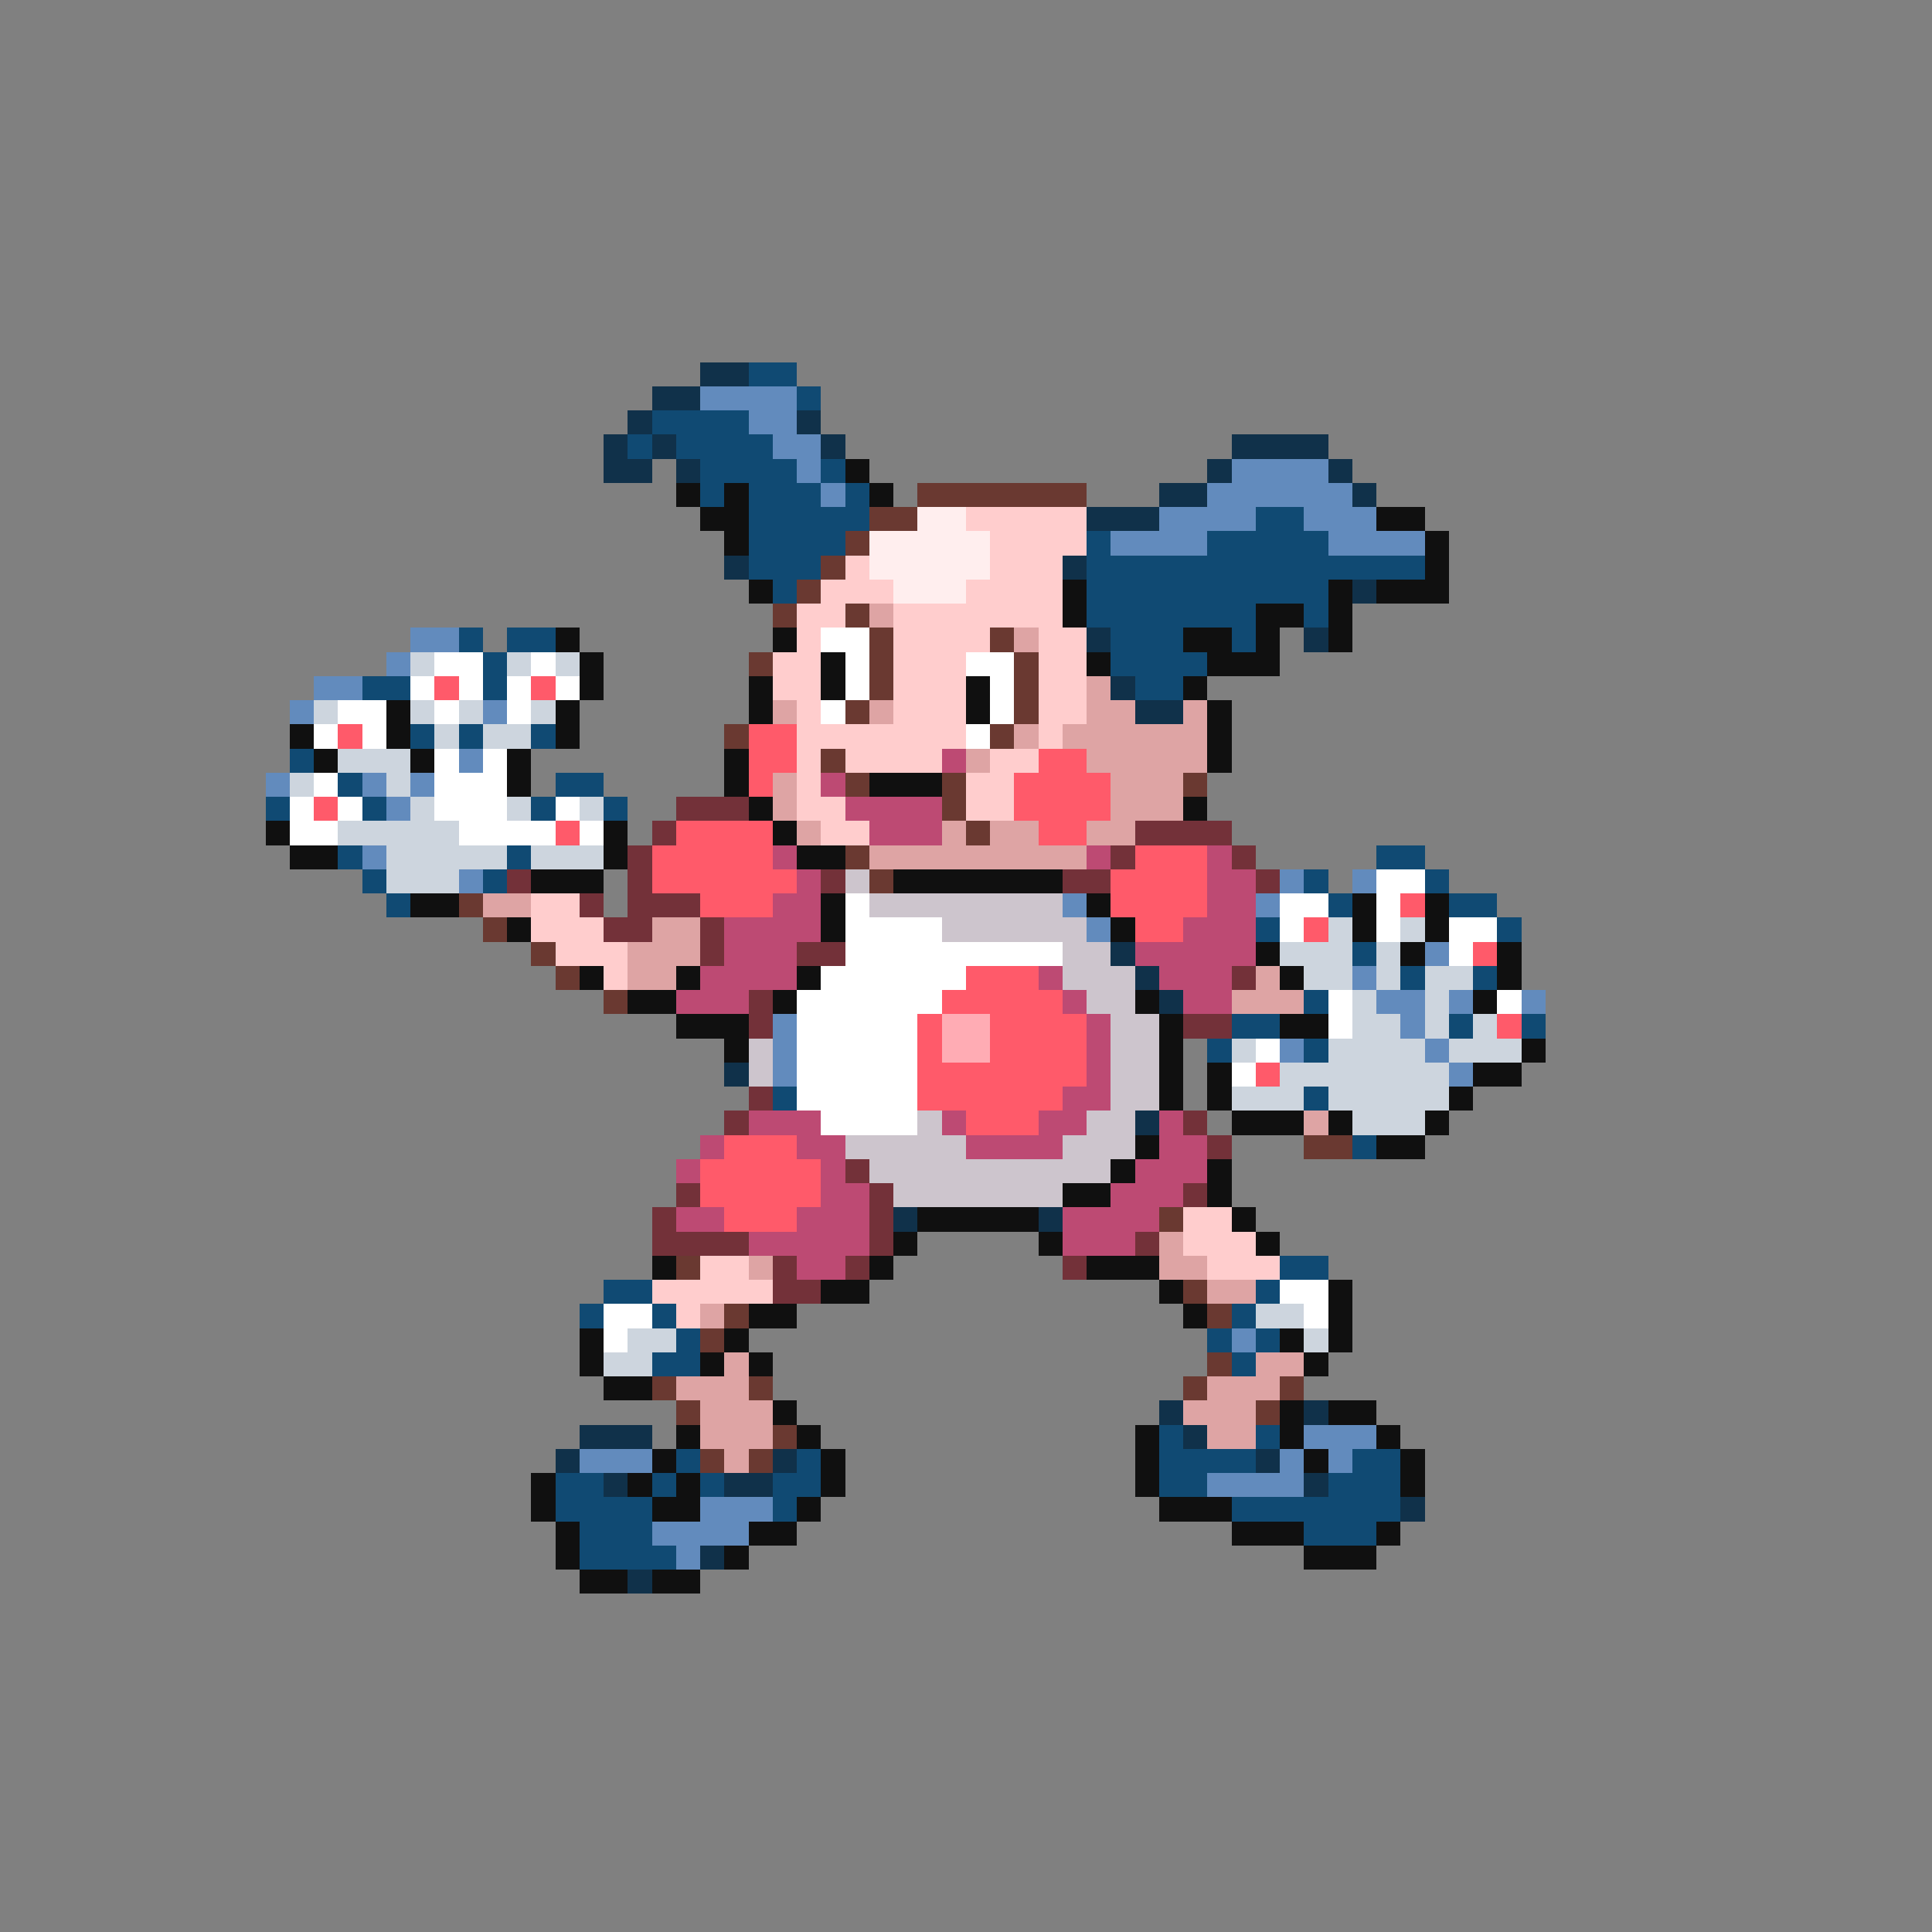 <svg xmlns="http://www.w3.org/2000/svg" viewBox="0 -0.5 80 80" shape-rendering="crispEdges">
<rect x="0" y="-0.5" width="80" height="80" fill="#808080" stroke="none"/>
<path stroke="#10314a" d="M29 15h2M27 16h2M26 17h1M33 17h1M25 18h1M27 18h1M34 18h1M51 18h4M25 19h2M28 19h1M50 19h1M55 19h1M48 20h2M56 20h1M45 21h3M30 23h1M44 23h1M56 24h1M45 26h1M54 26h1M46 28h1M47 29h2M46 39h1M47 40h1M48 41h1M30 44h1M47 46h1M37 50h1M43 50h1M48 58h1M54 58h1M24 59h3M49 59h1M23 60h1M32 60h1M52 60h1M25 61h1M30 61h2M54 61h1M58 62h1M29 64h1M26 65h1" />
<path stroke="#104a73" d="M31 15h2M33 16h1M27 17h4M26 18h1M28 18h4M29 19h4M34 19h1M29 20h1M31 20h3M35 20h1M31 21h5M52 21h2M31 22h4M45 22h1M50 22h5M31 23h3M45 23h14M32 24h1M45 24h10M45 25h7M54 25h1M19 26h1M21 26h2M46 26h3M51 26h1M20 27h1M46 27h4M15 28h2M20 28h1M47 28h2M17 30h1M19 30h1M22 30h1M12 31h1M14 32h1M23 32h2M11 33h1M15 33h1M22 33h1M25 33h1M14 35h1M21 35h1M57 35h2M15 36h1M20 36h1M54 36h1M59 36h1M16 37h1M55 37h1M60 37h2M52 38h1M62 38h1M56 39h1M58 40h1M61 40h1M54 41h1M51 42h2M60 42h1M63 42h1M50 43h1M54 43h1M32 45h1M54 45h1M56 47h1M53 52h2M25 53h2M52 53h1M24 54h1M27 54h1M51 54h1M28 55h1M50 55h1M52 55h1M27 56h2M51 56h1M48 59h1M52 59h1M28 60h1M33 60h1M48 60h4M56 60h2M23 61h2M27 61h1M29 61h1M32 61h2M48 61h2M55 61h3M23 62h4M32 62h1M51 62h7M24 63h3M54 63h3M24 64h4" />
<path stroke="#628bbd" d="M29 16h4M31 17h2M32 18h2M33 19h1M51 19h4M34 20h1M50 20h6M48 21h4M54 21h3M46 22h4M55 22h4M17 26h2M16 27h1M13 28h2M12 29h1M20 29h1M19 31h1M11 32h1M15 32h1M17 32h1M16 33h1M15 35h1M19 36h1M53 36h1M56 36h1M44 37h1M52 37h1M45 38h1M59 39h1M56 40h1M57 41h2M60 41h1M63 41h1M32 42h1M58 42h1M32 43h1M53 43h1M59 43h1M32 44h1M60 44h1M51 55h1M54 59h3M24 60h3M53 60h1M55 60h1M50 61h4M29 62h3M27 63h4M28 64h1" />
<path stroke="#101010" d="M35 19h1M28 20h1M30 20h1M36 20h1M29 21h2M57 21h2M30 22h1M59 22h1M59 23h1M31 24h1M44 24h1M55 24h1M57 24h3M44 25h1M52 25h2M55 25h1M23 26h1M32 26h1M49 26h2M52 26h1M55 26h1M24 27h1M34 27h1M45 27h1M50 27h3M24 28h1M31 28h1M34 28h1M40 28h1M49 28h1M16 29h1M23 29h1M31 29h1M40 29h1M50 29h1M12 30h1M16 30h1M23 30h1M50 30h1M13 31h1M17 31h1M21 31h1M30 31h1M50 31h1M21 32h1M30 32h1M36 32h3M31 33h1M49 33h1M11 34h1M25 34h1M32 34h1M12 35h2M25 35h1M33 35h2M22 36h3M37 36h7M17 37h2M34 37h1M45 37h1M56 37h1M59 37h1M21 38h1M34 38h1M46 38h1M56 38h1M59 38h1M52 39h1M58 39h1M62 39h1M24 40h1M28 40h1M33 40h1M53 40h1M62 40h1M26 41h2M32 41h1M47 41h1M61 41h1M28 42h3M48 42h1M53 42h2M30 43h1M48 43h1M63 43h1M48 44h1M50 44h1M61 44h2M48 45h1M50 45h1M60 45h1M51 46h3M55 46h1M59 46h1M47 47h1M57 47h2M46 48h1M50 48h1M44 49h2M50 49h1M38 50h5M51 50h1M37 51h1M43 51h1M52 51h1M27 52h1M36 52h1M45 52h3M34 53h2M48 53h1M55 53h1M31 54h2M49 54h1M55 54h1M24 55h1M30 55h1M53 55h1M55 55h1M24 56h1M29 56h1M31 56h1M54 56h1M25 57h2M32 58h1M53 58h1M55 58h2M28 59h1M33 59h1M47 59h1M53 59h1M57 59h1M27 60h1M34 60h1M47 60h1M54 60h1M58 60h1M22 61h1M26 61h1M28 61h1M34 61h1M47 61h1M58 61h1M22 62h1M27 62h2M33 62h1M48 62h3M23 63h1M31 63h2M51 63h3M57 63h1M23 64h1M30 64h1M54 64h3M24 65h2M27 65h2" />
<path stroke="#6a3931" d="M38 20h7M36 21h2M35 22h1M34 23h1M33 24h1M32 25h1M35 25h1M36 26h1M41 26h1M31 27h1M36 27h1M42 27h1M36 28h1M42 28h1M35 29h1M42 29h1M30 30h1M41 30h1M34 31h1M35 32h1M39 32h1M49 32h1M39 33h1M40 34h1M35 35h1M36 36h1M19 37h1M20 38h1M22 39h1M23 40h1M25 41h1M54 47h2M48 50h1M28 52h1M49 53h1M30 54h1M50 54h1M29 55h1M50 56h1M27 57h1M31 57h1M49 57h1M53 57h1M28 58h1M52 58h1M32 59h1M29 60h1M31 60h1" />
<path stroke="#ffeeee" d="M38 21h2M36 22h5M36 23h5M37 24h3" />
<path stroke="#ffcdcd" d="M40 21h5M41 22h4M35 23h1M41 23h3M34 24h3M40 24h4M33 25h2M37 25h7M33 26h1M37 26h4M43 26h2M32 27h2M37 27h3M43 27h2M32 28h2M37 28h3M43 28h2M33 29h1M37 29h3M43 29h2M33 30h7M43 30h1M33 31h1M35 31h4M41 31h2M33 32h1M40 32h2M33 33h2M40 33h2M34 34h2M22 37h2M22 38h3M23 39h3M25 40h1M49 50h2M49 51h3M29 52h2M50 52h3M27 53h5M28 54h1" />
<path stroke="#dea4a4" d="M36 25h1M42 26h1M45 28h1M32 29h1M36 29h1M45 29h2M49 29h1M42 30h1M44 30h6M40 31h1M45 31h5M32 32h1M46 32h3M32 33h1M46 33h3M33 34h1M39 34h1M41 34h2M45 34h2M36 35h9M20 37h2M27 38h2M26 39h3M26 40h2M52 40h1M51 41h3M54 46h1M48 51h1M31 52h1M48 52h2M50 53h2M29 54h1M30 56h1M52 56h2M28 57h3M50 57h3M29 58h3M49 58h3M29 59h3M50 59h2M30 60h1" />
<path stroke="#ffffff" d="M34 26h2M18 27h2M22 27h1M35 27h1M40 27h2M17 28h1M19 28h1M21 28h1M23 28h1M35 28h1M41 28h1M14 29h2M18 29h1M21 29h1M34 29h1M41 29h1M13 30h1M15 30h1M40 30h1M18 31h1M20 31h1M13 32h1M18 32h3M12 33h1M14 33h1M18 33h3M23 33h1M12 34h2M19 34h4M24 34h1M57 36h2M35 37h1M53 37h2M57 37h1M35 38h4M53 38h1M57 38h1M60 38h2M35 39h9M60 39h1M34 40h6M33 41h6M55 41h1M62 41h1M33 42h5M55 42h1M33 43h5M52 43h1M33 44h5M51 44h1M33 45h5M34 46h4M53 53h2M25 54h2M54 54h1M25 55h1" />
<path stroke="#cdd5de" d="M17 27h1M21 27h1M23 27h1M13 29h1M17 29h1M19 29h1M22 29h1M18 30h1M20 30h2M14 31h3M12 32h1M16 32h1M17 33h1M21 33h1M24 33h1M14 34h5M16 35h5M22 35h3M16 36h3M55 38h1M58 38h1M53 39h3M57 39h1M54 40h2M57 40h1M59 40h2M56 41h1M59 41h1M56 42h2M59 42h1M61 42h1M51 43h1M55 43h4M60 43h3M53 44h7M51 45h3M55 45h5M56 46h3M52 54h2M26 55h2M54 55h1M25 56h2" />
<path stroke="#ff5a6a" d="M18 28h1M22 28h1M14 30h1M31 30h2M31 31h2M43 31h2M31 32h1M42 32h4M13 33h1M42 33h4M23 34h1M28 34h4M43 34h2M27 35h5M47 35h3M27 36h6M46 36h4M29 37h3M46 37h4M58 37h1M47 38h2M54 38h1M61 39h1M40 40h3M39 41h5M38 42h1M41 42h4M62 42h1M38 43h1M41 43h4M38 44h7M52 44h1M38 45h6M40 46h3M30 47h3M29 48h5M29 49h5M30 50h3" />
<path stroke="#bd4a73" d="M39 31h1M34 32h1M35 33h4M36 34h3M32 35h1M45 35h1M50 35h1M33 36h1M50 36h2M32 37h2M50 37h2M30 38h4M49 38h3M30 39h3M47 39h5M29 40h4M43 40h1M48 40h3M28 41h3M44 41h1M49 41h2M45 42h1M45 43h1M45 44h1M44 45h2M31 46h3M39 46h1M43 46h2M48 46h1M29 47h1M33 47h2M40 47h4M48 47h2M28 48h1M34 48h1M47 48h3M34 49h2M46 49h3M28 50h2M33 50h3M44 50h4M31 51h5M44 51h3M33 52h2" />
<path stroke="#733139" d="M28 33h3M27 34h1M47 34h4M26 35h1M46 35h1M51 35h1M21 36h1M26 36h1M34 36h1M44 36h2M52 36h1M24 37h1M26 37h3M25 38h2M29 38h1M29 39h1M33 39h2M51 40h1M31 41h1M31 42h1M49 42h2M31 45h1M30 46h1M49 46h1M50 47h1M35 48h1M28 49h1M36 49h1M49 49h1M27 50h1M36 50h1M27 51h4M36 51h1M47 51h1M32 52h1M35 52h1M44 52h1M32 53h2" />
<path stroke="#cdc5cd" d="M35 36h1M36 37h8M39 38h6M44 39h2M44 40h3M45 41h2M46 42h2M31 43h1M46 43h2M31 44h1M46 44h2M46 45h2M38 46h1M45 46h2M35 47h5M44 47h3M36 48h10M37 49h7" />
<path stroke="#ffacb4" d="M39 42h2M39 43h2" />
</svg>